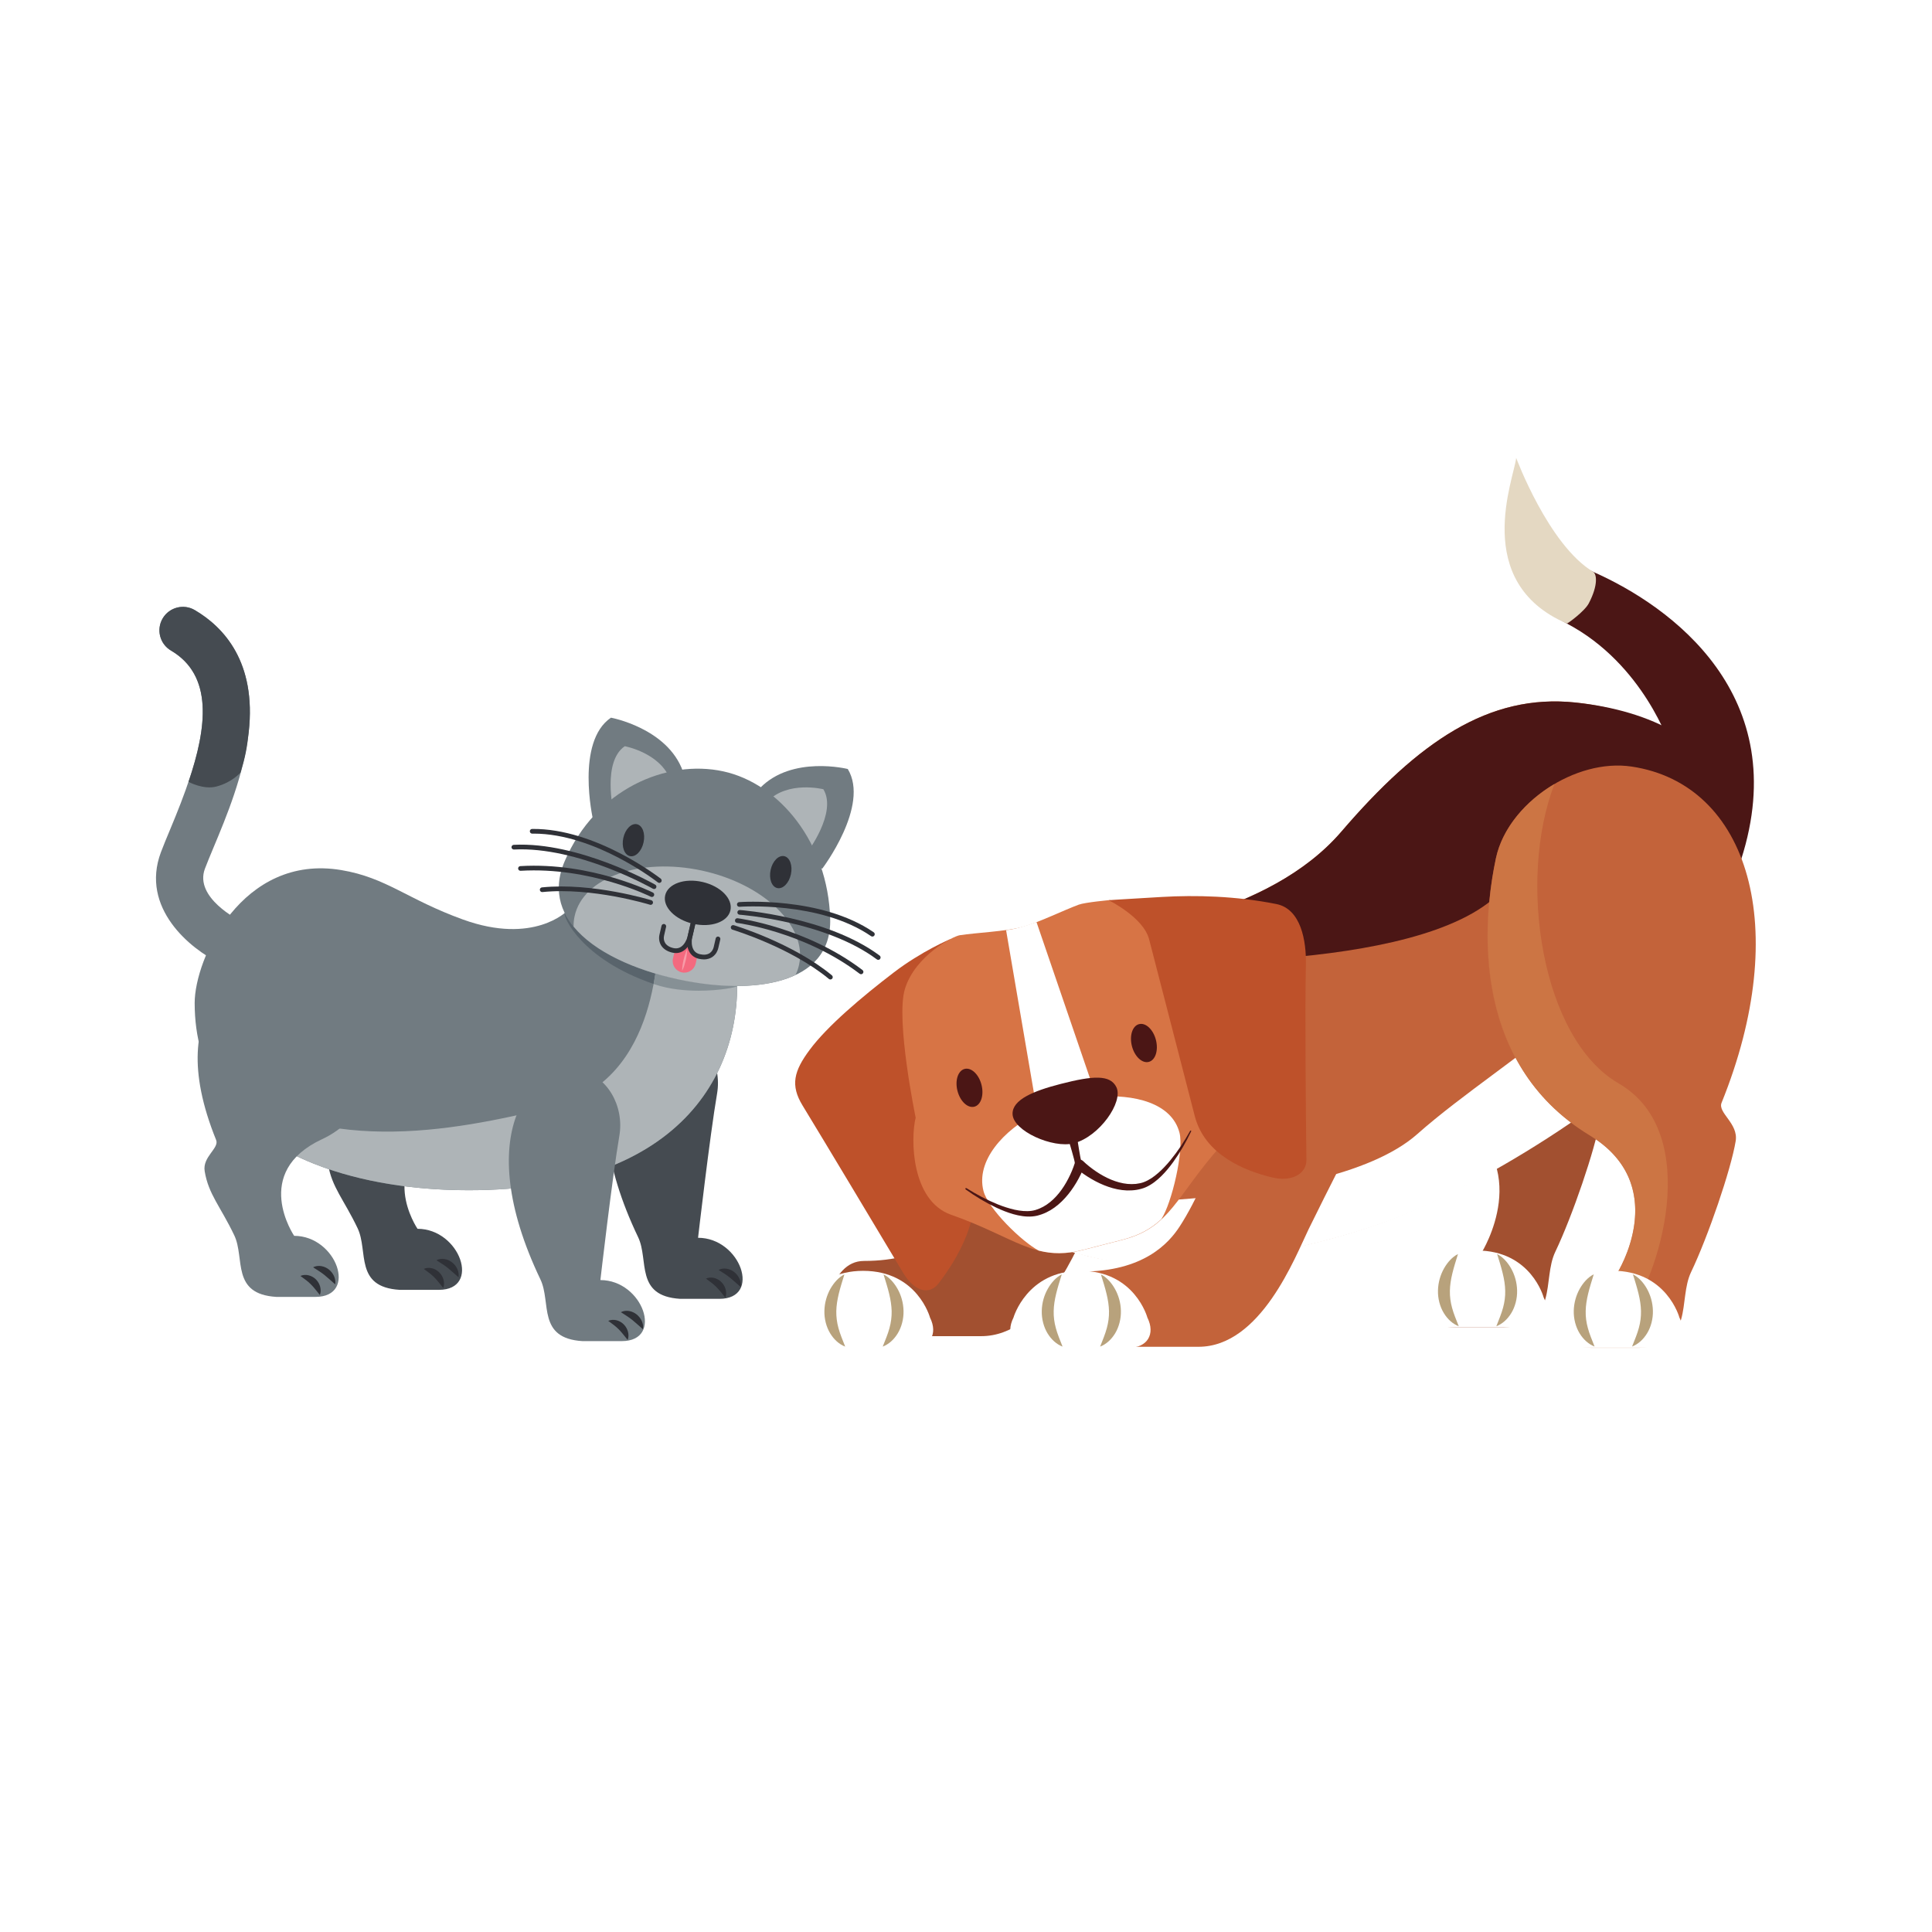 <?xml version="1.0" encoding="UTF-8"?><svg xmlns="http://www.w3.org/2000/svg" xmlns:xlink="http://www.w3.org/1999/xlink" width="375" zoomAndPan="magnify" viewBox="0 0 375 375" height="375" preserveAspectRatio="xMidYMid meet" version="1.0"><defs><clipPath id="clip-0"><path d="M 153 246 L 182 246 L 182 261.891 L 153 261.891 Z M 153 246 " clip-rule="nonzero"/></clipPath><clipPath id="clip-1"><path d="M 160 247 L 165 247 L 165 261.891 L 160 261.891 Z M 160 247 " clip-rule="nonzero"/></clipPath><clipPath id="clip-2"><path d="M 171 247 L 176 247 L 176 261.891 L 171 261.891 Z M 171 247 " clip-rule="nonzero"/></clipPath><clipPath id="clip-3"><path d="M 201 213 L 266 213 L 266 261.891 L 201 261.891 Z M 201 213 " clip-rule="nonzero"/></clipPath><clipPath id="clip-4"><path d="M 196 246 L 224 246 L 224 261.891 L 196 261.891 Z M 196 246 " clip-rule="nonzero"/></clipPath><clipPath id="clip-5"><path d="M 202 247 L 207 247 L 207 261.891 L 202 261.891 Z M 202 247 " clip-rule="nonzero"/></clipPath><clipPath id="clip-6"><path d="M 213 247 L 218 247 L 218 261.891 L 213 261.891 Z M 213 247 " clip-rule="nonzero"/></clipPath><clipPath id="clip-7"><path d="M 288 148 L 341 148 L 341 261.891 L 288 261.891 Z M 288 148 " clip-rule="nonzero"/></clipPath><clipPath id="clip-8"><path d="M 299 246 L 327 246 L 327 261.891 L 299 261.891 Z M 299 246 " clip-rule="nonzero"/></clipPath><clipPath id="clip-9"><path d="M 305 247 L 310 247 L 310 261.891 L 305 261.891 Z M 305 247 " clip-rule="nonzero"/></clipPath><clipPath id="clip-10"><path d="M 316 247 L 321 247 L 321 261.891 L 316 261.891 Z M 316 247 " clip-rule="nonzero"/></clipPath><clipPath id="clip-11"><path d="M 292 88.641 L 310 88.641 L 310 122 L 292 122 Z M 292 88.641 " clip-rule="nonzero"/></clipPath></defs><rect x="-37.5" width="450" fill="rgb(100%, 100%, 100%)" y="-37.5" height="450" fill-opacity="1"/><rect x="-37.5" width="450" fill="rgb(100%, 100%, 100%)" y="-37.5" height="450" fill-opacity="1"/><rect x="-37.5" width="450" fill="rgb(100%, 100%, 100%)" y="-37.5" height="450" fill-opacity="1"/><path fill="rgb(27.06%, 29.41%, 31.76%)" d="M 139.633 252.105 C 136.594 252.105 132.027 252.105 132.027 252.105 C 123.195 251.559 125.992 244.59 123.863 240.141 C 110.184 211.539 122.387 197.887 131.504 199.574 C 136.805 200.551 140.168 206.488 139.184 212.262 C 137.785 220.414 135.492 240.254 135.492 240.254 C 143.742 240.254 147.922 252.105 139.633 252.105 " fill-opacity="1" fill-rule="nonzero"/><path fill="rgb(18.43%, 19.22%, 21.57%)" d="M 143.758 249.797 C 143.871 249.246 143.75 248.707 143.543 248.219 C 143.32 247.73 142.98 247.285 142.555 246.938 C 141.703 246.246 140.457 245.973 139.473 246.496 C 139.934 246.801 140.336 247.027 140.691 247.273 C 141.055 247.512 141.375 247.746 141.695 248.004 C 142.016 248.262 142.328 248.531 142.664 248.832 C 142.992 249.129 143.336 249.441 143.758 249.797 " fill-opacity="1" fill-rule="nonzero"/><path fill="rgb(18.43%, 19.22%, 21.57%)" d="M 140.789 251.875 C 141 251.355 140.984 250.805 140.852 250.281 C 140.715 249.766 140.434 249.27 140.039 248.871 C 139.262 248.066 138.023 247.719 137.02 248.176 C 137.457 248.512 137.84 248.766 138.168 249.031 C 138.504 249.293 138.793 249.551 139.07 249.832 C 139.348 250.109 139.609 250.41 139.883 250.746 L 140.789 251.875 " fill-opacity="1" fill-rule="nonzero"/><path fill="rgb(27.06%, 29.41%, 31.76%)" d="M 85.18 250.359 C 82.141 250.359 77.57 250.359 77.57 250.359 C 68.738 249.812 71.535 242.844 69.41 238.395 C 66.73 232.789 64.402 230.441 63.672 225.953 C 63.211 223.16 66.535 221.5 65.891 219.914 C 54.758 192.414 72.477 185.195 79.141 185.555 C 85.406 185.898 94.07 189.094 95.934 197.754 C 97.98 207.266 94.566 215.984 86.473 219.742 C 72.625 226.176 81.039 238.508 81.039 238.508 C 89.285 238.508 93.465 250.359 85.18 250.359 " fill-opacity="1" fill-rule="nonzero"/><path fill="rgb(18.43%, 19.22%, 21.57%)" d="M 88.996 247.918 C 89.105 247.363 88.988 246.828 88.777 246.336 C 88.559 245.852 88.223 245.406 87.793 245.059 C 86.941 244.363 85.695 244.094 84.711 244.613 C 85.176 244.918 85.57 245.148 85.934 245.391 C 86.293 245.629 86.617 245.867 86.934 246.121 C 87.25 246.379 87.57 246.652 87.898 246.949 C 88.234 247.246 88.578 247.566 88.996 247.918 " fill-opacity="1" fill-rule="nonzero"/><path fill="rgb(18.43%, 19.22%, 21.57%)" d="M 86.031 249.992 C 86.242 249.473 86.219 248.926 86.09 248.406 C 85.953 247.883 85.676 247.391 85.281 246.992 C 84.496 246.188 83.266 245.84 82.258 246.293 C 82.695 246.633 83.074 246.887 83.41 247.148 C 83.742 247.41 84.027 247.668 84.309 247.949 C 84.586 248.227 84.852 248.531 85.125 248.867 L 86.031 249.992 " fill-opacity="1" fill-rule="nonzero"/><path fill="rgb(44.31%, 48.239%, 50.589%)" d="M 37.785 194.684 C 37.785 186.082 46.98 165.672 66.223 168.879 C 75.016 170.344 79.008 174.551 89.863 178.48 C 103.625 183.457 110.07 176.816 110.07 176.816 L 142.637 184.992 C 145.777 206.949 132.91 231.023 90.957 231.023 C 65.414 231.023 37.785 221.617 37.785 194.684 " fill-opacity="1" fill-rule="nonzero"/><path fill="rgb(44.31%, 48.239%, 50.589%)" d="M 44.621 187.379 C 46.324 187.379 47.961 186.418 48.738 184.777 C 49.824 182.508 48.859 179.801 46.598 178.715 C 46.441 178.633 37.656 174.266 39.773 168.621 C 40.195 167.504 40.762 166.145 41.418 164.566 C 43.93 158.562 47.363 150.344 48.277 142.105 C 49.789 128.512 43.43 121.723 37.82 118.426 C 35.652 117.141 32.852 117.867 31.574 120.035 C 30.297 122.203 31.02 125 33.188 126.273 C 43.812 132.531 38.66 147.508 33 161.055 C 32.309 162.715 31.711 164.145 31.234 165.418 C 27.184 176.211 36.938 184.211 42.664 186.934 C 43.297 187.234 43.965 187.379 44.621 187.379 " fill-opacity="1" fill-rule="nonzero"/><path fill="rgb(27.06%, 29.41%, 31.76%)" d="M 46.695 149.926 C 46.695 149.926 45.125 151.836 42.023 152.66 C 39.457 153.344 36.59 151.75 36.59 151.75 C 40.184 141.172 41.406 131.113 33.188 126.273 C 31.02 125 30.297 122.203 31.574 120.035 C 32.852 117.867 35.652 117.141 37.82 118.426 C 43.43 121.723 49.789 128.512 48.277 142.105 C 47.914 145.371 47.641 146.805 46.695 149.926 " fill-opacity="1" fill-rule="nonzero"/><path fill="rgb(68.239%, 70.589%, 71.759%)" d="M 40.879 208.832 C 61.461 224.777 87.379 219.715 107.293 214.844 C 128.73 209.602 127.277 182.84 128.145 181.352 L 142.637 184.992 C 145.777 206.949 132.91 231.023 90.957 231.023 C 70.535 231.023 48.777 225.004 40.879 208.832 " fill-opacity="1" fill-rule="nonzero"/><path fill="rgb(44.31%, 48.239%, 50.589%)" d="M 61.234 251.727 C 58.195 251.727 53.629 251.727 53.629 251.727 C 44.797 251.18 47.594 244.211 45.465 239.762 C 42.785 234.156 40.457 231.809 39.727 227.32 C 39.27 224.531 42.594 222.863 41.953 221.277 C 30.812 193.777 48.543 186.562 55.191 186.922 C 61.465 187.266 70.129 190.457 71.992 199.121 C 74.035 208.633 70.621 217.352 62.527 221.109 C 48.688 227.543 57.098 239.875 57.098 239.875 C 65.34 239.875 69.523 251.727 61.234 251.727 " fill-opacity="1" fill-rule="nonzero"/><path fill="rgb(18.43%, 19.22%, 21.57%)" d="M 65.059 249.289 C 65.164 248.73 65.047 248.195 64.84 247.703 C 64.621 247.219 64.277 246.77 63.855 246.426 C 63 245.734 61.75 245.465 60.766 245.984 C 61.23 246.289 61.633 246.516 61.988 246.762 C 62.352 246.996 62.676 247.234 62.996 247.492 C 63.312 247.746 63.625 248.02 63.957 248.316 C 64.289 248.613 64.633 248.93 65.059 249.289 " fill-opacity="1" fill-rule="nonzero"/><path fill="rgb(18.43%, 19.22%, 21.57%)" d="M 62.086 251.359 C 62.301 250.84 62.277 250.289 62.148 249.77 C 62.012 249.246 61.734 248.754 61.344 248.355 C 60.559 247.555 59.316 247.211 58.312 247.66 C 58.758 248 59.133 248.254 59.465 248.516 C 59.801 248.777 60.09 249.039 60.367 249.32 C 60.645 249.594 60.91 249.898 61.184 250.234 L 62.086 251.359 " fill-opacity="1" fill-rule="nonzero"/><path fill="rgb(44.31%, 48.239%, 50.589%)" d="M 120.672 260.312 C 117.633 260.312 113.066 260.312 113.066 260.312 C 104.234 259.766 107.031 252.801 104.902 248.348 C 91.215 219.742 103.422 206.094 112.543 207.781 C 117.84 208.762 121.207 214.691 120.215 220.465 C 118.824 228.613 116.535 248.461 116.535 248.461 C 124.781 248.461 128.957 260.312 120.672 260.312 " fill-opacity="1" fill-rule="nonzero"/><path fill="rgb(18.43%, 19.22%, 21.57%)" d="M 124.797 258.004 C 124.91 257.449 124.785 256.914 124.574 256.422 C 124.359 255.934 124.023 255.492 123.59 255.145 C 122.738 254.449 121.492 254.176 120.512 254.695 C 120.977 255.004 121.371 255.234 121.73 255.477 C 122.09 255.715 122.414 255.953 122.734 256.207 C 123.055 256.469 123.367 256.738 123.699 257.035 C 124.031 257.336 124.375 257.648 124.797 258.004 " fill-opacity="1" fill-rule="nonzero"/><path fill="rgb(18.43%, 19.22%, 21.57%)" d="M 121.828 260.082 C 122.039 259.562 122.02 259.012 121.891 258.488 C 121.75 257.973 121.473 257.473 121.082 257.078 C 120.301 256.27 119.062 255.93 118.059 256.379 C 118.492 256.715 118.875 256.969 119.211 257.238 C 119.543 257.496 119.828 257.758 120.109 258.035 C 120.383 258.312 120.648 258.617 120.922 258.953 L 121.828 260.082 " fill-opacity="1" fill-rule="nonzero"/><path fill="rgb(34.9%, 39.22%, 42.349%)" d="M 126.863 190.988 C 112.754 186.152 109.223 177.832 109.613 177.219 C 112.023 182.117 117.945 185.832 124.977 188.25 C 125.711 188.504 126.453 188.742 127.207 188.965 C 127.109 189.617 126.996 190.293 126.863 190.988 " fill-opacity="1" fill-rule="nonzero"/><path fill="rgb(52.55%, 56.47%, 58.429%)" d="M 135.629 192.297 C 132.926 192.297 129.863 192 127.121 191.078 C 127.035 191.051 126.949 191.02 126.863 190.988 C 126.996 190.293 127.109 189.617 127.207 188.965 C 128.648 189.395 130.117 189.766 131.605 190.09 C 134.586 190.734 137.625 191.16 140.57 191.316 C 141.375 191.359 142.176 191.379 142.965 191.379 C 143.004 191.379 143.043 191.379 143.078 191.379 C 143.082 191.387 143.082 191.395 143.082 191.402 C 143.105 191.594 139.789 192.297 135.629 192.297 " fill-opacity="1" fill-rule="nonzero"/><path fill="rgb(44.31%, 48.239%, 50.589%)" d="M 115.082 158.977 C 115.082 158.977 111.688 143.984 118.586 139.301 C 118.586 139.301 129.527 141.312 132.551 149.695 C 132.551 149.695 126.203 158.043 115.082 158.977 " fill-opacity="1" fill-rule="nonzero"/><path fill="rgb(68.239%, 70.589%, 71.759%)" d="M 119.047 157.336 C 119.047 157.336 116.895 147.812 121.27 144.84 C 121.27 144.84 128.223 146.117 130.141 151.441 C 130.141 151.441 126.109 156.742 119.047 157.336 " fill-opacity="1" fill-rule="nonzero"/><path fill="rgb(44.31%, 48.239%, 50.589%)" d="M 159.586 168.625 C 159.586 168.625 168.883 156.379 164.551 149.262 C 164.551 149.262 153.754 146.562 147.535 152.941 C 147.535 152.941 149.852 163.168 159.586 168.625 " fill-opacity="1" fill-rule="nonzero"/><path fill="rgb(68.239%, 70.589%, 71.759%)" d="M 156.66 165.488 C 156.66 165.488 162.566 157.715 159.812 153.191 C 159.812 153.191 152.957 151.477 149 155.527 C 149 155.527 150.473 162.027 156.66 165.488 " fill-opacity="1" fill-rule="nonzero"/><path fill="rgb(44.31%, 48.239%, 50.589%)" d="M 109.609 167.152 C 104.488 179.09 117.379 187.004 131.605 190.09 C 145.84 193.172 161.52 191.289 161.137 178.32 C 160.699 163.555 151.277 152.078 140.367 149.715 C 129.457 147.348 115.641 153.086 109.609 167.152 " fill-opacity="1" fill-rule="nonzero"/><path fill="rgb(68.239%, 70.589%, 71.759%)" d="M 136.254 168.984 C 148.289 171.594 156.727 179.781 155.094 187.273 C 154.945 187.961 154.719 188.621 154.414 189.242 C 148.605 191.992 139.863 191.883 131.605 190.09 C 123.266 188.285 115.395 184.812 111.336 179.848 C 111.32 179.172 111.383 178.5 111.531 177.832 C 113.152 170.34 124.223 166.379 136.254 168.984 " fill-opacity="1" fill-rule="nonzero"/><path fill="rgb(18.43%, 19.22%, 21.57%)" d="M 120.984 162.652 C 120.613 164.359 121.195 165.938 122.281 166.176 C 123.367 166.41 124.551 165.211 124.914 163.504 C 125.293 161.793 124.711 160.219 123.621 159.98 C 122.539 159.746 121.355 160.941 120.984 162.652 " fill-opacity="1" fill-rule="nonzero"/><path fill="rgb(18.43%, 19.22%, 21.57%)" d="M 149.578 168.848 C 149.207 170.559 149.785 172.141 150.879 172.375 C 151.961 172.609 153.145 171.414 153.516 169.703 C 153.883 167.992 153.305 166.414 152.219 166.18 C 151.129 165.945 149.945 167.141 149.578 168.848 " fill-opacity="1" fill-rule="nonzero"/><path fill="rgb(95.689%, 41.57%, 49.799%)" d="M 135.273 185.965 L 135.027 187.043 C 134.742 188.254 133.531 189.016 132.316 188.73 C 131.102 188.449 130.34 187.238 130.625 186.023 L 130.859 185.008 C 130.859 185.008 131.93 184.762 132.676 183.953 C 133.465 183.102 133.973 181.555 133.973 181.555 C 133.973 181.555 133.785 183.02 134.086 184.203 C 134.434 185.535 135.273 185.965 135.273 185.965 " fill-opacity="1" fill-rule="nonzero"/><path fill="rgb(97.249%, 61.179%, 65.88%)" d="M 132.398 188.465 C 132.395 188.098 132.43 187.738 132.477 187.383 C 132.531 187.023 132.594 186.672 132.676 186.32 C 132.754 185.973 132.852 185.629 132.969 185.285 C 133.078 184.945 133.199 184.605 133.371 184.27 C 133.379 184.645 133.34 185 133.289 185.359 C 133.238 185.715 133.176 186.07 133.094 186.418 C 133.012 186.77 132.914 187.113 132.805 187.461 C 132.691 187.797 132.566 188.137 132.398 188.465 " fill-opacity="1" fill-rule="nonzero"/><path fill="rgb(18.43%, 19.22%, 21.57%)" d="M 131.195 184.988 C 131.988 184.988 132.707 184.652 133.297 184.008 C 134.035 183.188 134.32 182.133 134.391 181.832 L 135.945 175.137 L 135.062 174.93 L 133.504 181.625 C 133.445 181.875 133.211 182.738 132.621 183.395 C 132.082 183.988 131.449 184.191 130.688 184.016 C 129.039 183.633 128.684 182.516 128.895 181.605 L 129.289 179.902 C 129.348 179.66 129.191 179.414 128.949 179.355 C 128.699 179.297 128.457 179.453 128.402 179.699 L 128.008 181.395 C 127.684 182.781 128.324 184.402 130.48 184.902 C 130.727 184.957 130.961 184.988 131.195 184.988 " fill-opacity="1" fill-rule="nonzero"/><path fill="rgb(18.43%, 19.22%, 21.57%)" d="M 136.625 186.219 C 137.402 186.219 137.941 185.977 138.293 185.73 C 139.047 185.207 139.32 184.445 139.414 184.043 L 139.809 182.344 C 139.863 182.098 139.711 181.855 139.465 181.797 C 139.223 181.738 138.973 181.891 138.918 182.141 L 138.527 183.836 C 138.414 184.309 138.141 184.727 137.777 184.984 C 137.289 185.316 136.641 185.395 135.855 185.211 C 135.09 185.035 134.609 184.578 134.391 183.801 C 134.148 182.953 134.316 182.078 134.379 181.828 L 135.93 175.133 L 135.039 174.926 L 133.488 181.621 C 133.418 181.926 133.211 182.996 133.516 184.055 C 133.832 185.145 134.562 185.848 135.645 186.102 C 136.012 186.184 136.332 186.219 136.625 186.219 " fill-opacity="1" fill-rule="nonzero"/><path fill="rgb(18.43%, 19.22%, 21.57%)" d="M 129.113 173.777 C 128.59 176.016 131.008 178.484 134.5 179.297 C 138 180.109 141.254 178.953 141.77 176.715 C 142.293 174.473 139.879 172.004 136.379 171.195 C 132.883 170.383 129.625 171.539 129.113 173.777 " fill-opacity="1" fill-rule="nonzero"/><path fill="rgb(18.43%, 19.22%, 21.57%)" d="M 127.973 171.371 C 128.105 171.371 128.238 171.309 128.332 171.199 C 128.488 170.996 128.453 170.711 128.258 170.555 C 128.129 170.461 115.703 160.75 103.285 160.898 C 103.039 160.898 102.832 161.105 102.84 161.359 C 102.844 161.605 103.047 161.809 103.293 161.809 L 103.297 161.809 C 103.398 161.809 103.492 161.805 103.586 161.805 C 115.562 161.805 127.57 171.176 127.691 171.273 C 127.773 171.336 127.875 171.371 127.973 171.371 " fill-opacity="1" fill-rule="nonzero"/><path fill="rgb(18.43%, 19.22%, 21.57%)" d="M 126.953 172.562 C 127.113 172.562 127.266 172.48 127.348 172.336 C 127.473 172.113 127.402 171.836 127.184 171.715 C 127.031 171.625 112.406 163.332 99.715 163.98 C 99.465 163.992 99.273 164.207 99.281 164.457 C 99.289 164.707 99.516 164.902 99.762 164.891 C 112.184 164.258 126.586 172.418 126.727 172.5 L 126.953 172.562 " fill-opacity="1" fill-rule="nonzero"/><path fill="rgb(18.43%, 19.22%, 21.57%)" d="M 126.527 174.105 C 126.691 174.105 126.852 174.016 126.934 173.855 C 127.051 173.633 126.957 173.355 126.734 173.246 C 126.613 173.184 114.805 167.285 100.996 168.113 C 100.746 168.121 100.555 168.34 100.566 168.59 C 100.586 168.844 100.805 169.035 101.051 169.02 C 114.602 168.215 126.207 173.996 126.32 174.055 L 126.527 174.105 " fill-opacity="1" fill-rule="nonzero"/><path fill="rgb(18.43%, 19.22%, 21.57%)" d="M 126.289 175.629 C 126.484 175.629 126.668 175.5 126.727 175.309 C 126.805 175.066 126.668 174.812 126.43 174.738 C 126.312 174.703 115.012 171.242 105.191 172.242 C 104.941 172.266 104.762 172.488 104.785 172.742 C 104.812 172.992 105.035 173.18 105.289 173.148 C 114.918 172.168 126.047 175.57 126.156 175.609 L 126.289 175.629 " fill-opacity="1" fill-rule="nonzero"/><path fill="rgb(18.43%, 19.22%, 21.57%)" d="M 169.332 181.785 C 169.473 181.785 169.613 181.715 169.707 181.586 C 169.848 181.383 169.797 181.094 169.59 180.957 C 159.371 173.93 143.625 175.09 143.465 175.102 C 143.215 175.121 143.027 175.34 143.047 175.594 C 143.066 175.844 143.277 176.027 143.535 176.008 C 143.695 175.996 159.125 174.867 169.07 181.703 C 169.148 181.758 169.242 181.785 169.332 181.785 " fill-opacity="1" fill-rule="nonzero"/><path fill="rgb(18.43%, 19.22%, 21.57%)" d="M 170.465 186.305 C 170.602 186.305 170.746 186.238 170.832 186.121 C 170.984 185.918 170.941 185.633 170.742 185.48 C 160.551 177.887 143.781 176.648 143.613 176.637 C 143.359 176.621 143.137 176.809 143.125 177.062 C 143.102 177.312 143.293 177.531 143.547 177.543 C 143.711 177.559 160.219 178.781 170.195 186.215 C 170.277 186.277 170.371 186.305 170.465 186.305 " fill-opacity="1" fill-rule="nonzero"/><path fill="rgb(18.43%, 19.22%, 21.57%)" d="M 167.133 189.094 C 167.27 189.094 167.402 189.031 167.496 188.91 C 167.652 188.711 167.609 188.426 167.402 188.277 C 156.398 179.926 143.293 178.246 143.164 178.23 C 142.914 178.203 142.684 178.379 142.66 178.629 C 142.625 178.875 142.801 179.105 143.051 179.137 C 143.184 179.152 156.047 180.801 166.855 189 C 166.938 189.062 167.035 189.094 167.133 189.094 " fill-opacity="1" fill-rule="nonzero"/><path fill="rgb(18.43%, 19.22%, 21.57%)" d="M 161.18 190.117 C 161.309 190.117 161.438 190.062 161.531 189.957 C 161.691 189.762 161.664 189.473 161.469 189.312 C 153.867 183.023 142.551 179.613 142.438 179.582 C 142.191 179.508 141.938 179.645 141.867 179.887 C 141.797 180.129 141.934 180.383 142.176 180.453 C 142.285 180.488 153.438 183.848 160.891 190.012 C 160.973 190.086 161.074 190.117 161.18 190.117 " fill-opacity="1" fill-rule="nonzero"/><path fill="rgb(29.41%, 8.629%, 8.24%)" d="M 324.184 144.812 C 324.184 144.812 319.07 128.887 304.121 121.023 C 289.172 113.156 294.289 94.48 294.684 90.547 C 294.684 90.547 300.836 107.289 309.238 110.996 C 324.379 117.68 348.184 134.98 337.953 166.828 C 337.953 166.828 322.609 157 324.184 144.812 " fill-opacity="1" fill-rule="nonzero"/><path fill="rgb(63.53%, 31.369%, 18.819%)" d="M 282.496 257.68 C 286.238 257.68 291.852 257.68 291.852 257.68 C 302.707 257.004 299.266 248.438 301.883 242.969 C 305.184 236.078 309.637 223.059 310.535 217.547 C 311.094 214.113 307.012 212.066 307.801 210.121 C 321.488 176.316 313.168 148.297 290.367 144.859 C 279.434 143.215 266.301 151.969 264.016 162.617 C 261.504 174.309 258.797 202.215 282.188 216.422 C 298.23 226.16 287.59 243.109 287.59 243.109 C 277.453 243.109 272.316 257.68 282.496 257.68 " fill-opacity="1" fill-rule="nonzero"/><path fill="rgb(100%, 100%, 100%)" d="M 295.977 257.656 C 299.582 257.656 301.215 255.02 299.609 251.797 C 299.609 251.797 297.172 242.719 286.617 242.719 C 276.211 242.719 273.621 251.797 273.621 251.797 C 272.016 255.02 273.645 257.656 277.25 257.656 L 295.977 257.656 " fill-opacity="1" fill-rule="nonzero"/><path fill="rgb(72.159%, 63.53%, 48.63%)" d="M 282.992 243.41 C 282.574 244.758 282.191 245.965 281.906 247.148 C 281.621 248.324 281.438 249.453 281.422 250.547 C 281.402 251.645 281.535 252.715 281.844 253.84 C 282.145 254.973 282.629 256.113 283.145 257.426 C 281.996 256.98 280.988 256.09 280.242 254.863 C 279.496 253.648 279.07 252.051 279.109 250.484 C 279.145 248.906 279.594 247.418 280.281 246.203 C 280.969 244.996 281.871 243.98 282.992 243.41 " fill-opacity="1" fill-rule="nonzero"/><path fill="rgb(72.159%, 63.53%, 48.63%)" d="M 290.59 243.41 C 291.012 244.758 291.391 245.965 291.672 247.148 C 291.965 248.324 292.141 249.453 292.16 250.547 C 292.184 251.645 292.047 252.715 291.738 253.84 C 291.434 254.973 290.949 256.113 290.438 257.426 C 291.586 256.98 292.594 256.09 293.344 254.863 C 294.086 253.648 294.512 252.051 294.469 250.484 C 294.441 248.906 293.988 247.418 293.305 246.203 C 292.613 244.996 291.711 243.98 290.59 243.41 " fill-opacity="1" fill-rule="nonzero"/><path fill="rgb(63.53%, 31.369%, 18.819%)" d="M 196.043 218.504 C 192.859 223.711 190.133 230.887 186.746 236.051 C 184.676 239.207 179.812 244.746 167.711 244.746 C 160.785 244.746 159.812 256.258 159.527 259.348 C 159.527 259.348 181.602 259.348 190.438 259.348 C 202.527 259.348 209.191 241.922 211.824 236.492 C 214.652 230.664 223.48 213.348 223.48 213.348 C 206.957 209.805 200.906 210.543 196.043 218.504 " fill-opacity="1" fill-rule="nonzero"/><g clip-path="url(#clip-0)"><path fill="rgb(100%, 100%, 100%)" d="M 176.879 261.609 C 180.488 261.609 182.121 258.969 180.516 255.746 C 180.516 255.746 178.082 246.668 167.523 246.668 C 157.117 246.668 154.523 255.746 154.523 255.746 C 152.918 258.969 154.555 261.609 158.156 261.609 L 176.879 261.609 " fill-opacity="1" fill-rule="nonzero"/></g><g clip-path="url(#clip-1)"><path fill="rgb(72.159%, 63.53%, 48.63%)" d="M 163.898 247.359 C 163.477 248.707 163.102 249.918 162.812 251.094 C 162.527 252.277 162.348 253.402 162.324 254.496 C 162.309 255.594 162.441 256.668 162.746 257.789 C 163.055 258.922 163.535 260.066 164.051 261.375 C 162.902 260.93 161.891 260.039 161.148 258.816 C 160.398 257.598 159.973 256.004 160.016 254.43 C 160.047 252.855 160.504 251.367 161.18 250.152 C 161.875 248.945 162.773 247.93 163.898 247.359 " fill-opacity="1" fill-rule="nonzero"/></g><g clip-path="url(#clip-2)"><path fill="rgb(72.159%, 63.53%, 48.63%)" d="M 171.492 247.359 C 171.91 248.707 172.293 249.918 172.578 251.094 C 172.867 252.277 173.043 253.402 173.07 254.496 C 173.086 255.594 172.953 256.668 172.645 257.789 C 172.344 258.922 171.855 260.066 171.336 261.375 C 172.488 260.93 173.5 260.039 174.246 258.816 C 174.992 257.598 175.418 256.004 175.375 254.43 C 175.344 252.855 174.895 251.367 174.207 250.152 C 173.516 248.945 172.621 247.93 171.492 247.359 " fill-opacity="1" fill-rule="nonzero"/></g><path fill="rgb(76.469%, 38.82%, 22.749%)" d="M 210.789 181.773 C 210.789 181.773 244.328 180.098 260.359 161.422 C 275.352 143.957 288.977 134.586 305.797 136.359 C 338.969 139.844 344.445 170.27 327.039 197.988 C 320.121 209.004 291.633 228.172 270.684 236.426 C 256.641 241.961 225.543 249.301 207.645 242.719 L 210.789 181.773 " fill-opacity="1" fill-rule="nonzero"/><path fill="rgb(100%, 100%, 100%)" d="M 270.98 236.426 C 291.926 228.172 320.414 209.004 327.336 197.988 C 335.961 184.254 337.316 170.52 334.117 159.062 C 324.25 188.465 292.297 204.867 275.113 220.109 C 256.816 236.328 196.332 233.379 196.332 233.379 C 192.086 237.797 206.152 243.379 216.215 244.879 C 234.234 247.301 258.996 241.148 270.98 236.426 " fill-opacity="1" fill-rule="nonzero"/><path fill="rgb(29.41%, 8.629%, 8.24%)" d="M 305.797 136.359 C 288.977 134.586 275.352 143.957 260.359 161.422 C 246.211 177.902 218.453 181.141 212.113 181.672 C 213.152 183.23 214.309 184.828 215.609 186.492 C 215.609 186.492 271.473 189.633 289.566 174.695 C 305.672 161.398 319.898 156.523 336.695 166.684 C 338.051 162.504 337.59 157.852 336.18 154.344 C 332.148 144.289 320.996 137.957 305.797 136.359 " fill-opacity="1" fill-rule="nonzero"/><g clip-path="url(#clip-3)"><path fill="rgb(76.469%, 38.82%, 22.749%)" d="M 238.234 220.57 C 235.047 225.773 232.328 232.949 228.938 238.113 C 226.867 241.273 222.004 246.816 209.906 246.816 C 202.98 246.816 202.004 258.32 201.719 261.41 C 201.719 261.41 223.793 261.41 232.625 261.41 C 244.723 261.41 251.383 243.984 254.016 238.555 C 256.844 232.727 265.672 215.406 265.672 215.406 C 249.148 211.871 243.102 212.609 238.234 220.57 " fill-opacity="1" fill-rule="nonzero"/></g><g clip-path="url(#clip-4)"><path fill="rgb(100%, 100%, 100%)" d="M 219.07 261.609 C 222.68 261.609 224.312 258.969 222.707 255.746 C 222.707 255.746 220.27 246.668 209.711 246.668 C 199.309 246.668 196.715 255.746 196.715 255.746 C 195.105 258.969 196.742 261.609 200.348 261.609 L 219.07 261.609 " fill-opacity="1" fill-rule="nonzero"/></g><g clip-path="url(#clip-5)"><path fill="rgb(72.159%, 63.53%, 48.63%)" d="M 206.09 247.359 C 205.668 248.707 205.289 249.918 205.004 251.094 C 204.715 252.277 204.539 253.402 204.52 254.496 C 204.496 255.594 204.633 256.668 204.941 257.789 C 205.242 258.922 205.727 260.066 206.242 261.375 C 205.09 260.93 204.086 260.039 203.336 258.816 C 202.59 257.598 202.164 256.004 202.207 254.43 C 202.234 252.855 202.688 251.367 203.379 250.152 C 204.066 248.945 204.965 247.93 206.09 247.359 " fill-opacity="1" fill-rule="nonzero"/></g><g clip-path="url(#clip-6)"><path fill="rgb(72.159%, 63.53%, 48.63%)" d="M 213.688 247.359 C 214.105 248.707 214.488 249.918 214.77 251.094 C 215.059 252.277 215.234 253.402 215.258 254.496 C 215.277 255.594 215.141 256.668 214.832 257.789 C 214.531 258.922 214.047 260.066 213.535 261.375 C 214.684 260.93 215.691 260.039 216.438 258.816 C 217.18 257.598 217.609 256.004 217.566 254.43 C 217.539 252.855 217.082 251.367 216.398 250.152 C 215.707 248.945 214.809 247.93 213.688 247.359 " fill-opacity="1" fill-rule="nonzero"/></g><path fill="rgb(74.509%, 31.76%, 16.469%)" d="M 184.426 182.293 C 184.426 182.293 178.922 184.59 173.457 188.773 C 167.285 193.5 160.578 199.152 157.145 203.789 C 154.094 207.895 153.379 210.648 155.77 214.566 C 159.941 221.402 169.941 238.098 175.297 247.051 C 177.434 250.617 180.316 251.512 182.168 249.113 C 185.734 244.492 190.652 236.332 188.883 228.141 C 186.184 215.695 184.426 182.293 184.426 182.293 " fill-opacity="1" fill-rule="nonzero"/><path fill="rgb(84.309%, 45.49%, 27.06%)" d="M 233.977 202.492 L 223.77 179.602 L 215.477 174.699 C 215.477 174.699 210.629 175.133 209.383 175.594 C 206.363 176.707 201.34 179.195 198.215 179.977 L 198.219 180.008 L 198.211 179.977 C 195.094 180.793 189.492 181.039 186.312 181.52 C 184.996 181.715 177.637 185.469 175.641 191.961 C 173.801 197.949 177.73 216.938 177.73 216.938 C 176.715 221 176.848 233.051 184.598 235.777 C 197.102 240.172 200.875 245.016 210.238 242.613 L 214.059 241.633 L 214.051 241.605 L 214.062 241.633 L 217.879 240.652 C 227.246 238.25 228.211 232.191 237.047 222.305 C 242.527 216.184 236.828 205.566 233.977 202.492 " fill-opacity="1" fill-rule="nonzero"/><path fill="rgb(100%, 100%, 100%)" d="M 212.797 212.902 L 201.184 178.973 C 200.465 179.238 198.992 179.703 198.242 179.926 C 197.523 180.133 196.656 180.387 195.281 180.543 L 201.348 216.004 C 194.676 219.391 189.406 225.367 190.891 231.16 C 191.785 234.621 198.398 241.066 201.633 242.75 C 204.211 243.395 206.848 243.465 210.199 242.605 L 214.016 241.621 L 214.012 241.594 L 214.02 241.621 L 217.832 240.641 C 221.188 239.777 223.461 238.449 225.41 236.645 C 227.43 233.609 229.832 223.332 228.941 219.875 C 227.457 214.102 220.172 212.293 212.797 212.902 " fill-opacity="1" fill-rule="nonzero"/><path fill="rgb(29.41%, 8.629%, 8.24%)" d="M 224.363 201.852 C 224.883 203.875 224.266 205.785 222.977 206.113 C 221.691 206.449 220.227 205.074 219.703 203.047 C 219.188 201.02 219.805 199.109 221.09 198.785 C 222.379 198.449 223.844 199.824 224.363 201.852 " fill-opacity="1" fill-rule="nonzero"/><path fill="rgb(29.41%, 8.629%, 8.24%)" d="M 190.504 210.543 C 191.027 212.57 190.406 214.48 189.121 214.809 C 187.828 215.141 186.367 213.766 185.844 211.738 C 185.324 209.715 185.949 207.805 187.234 207.477 C 188.516 207.141 189.984 208.52 190.504 210.543 " fill-opacity="1" fill-rule="nonzero"/><path fill="rgb(74.509%, 31.76%, 16.469%)" d="M 215.191 174.73 C 215.191 174.73 215.52 174.676 225.512 174.098 C 232.031 173.723 239.816 173.891 247.738 175.473 C 252.535 176.426 253.582 182.656 253.473 187.305 C 253.266 196.195 253.465 216.219 253.574 225.129 C 253.605 227.855 250.703 229.441 246.977 228.555 C 241.312 227.203 233.801 224.027 231.895 216.594 C 227.184 198.266 225.613 192.312 223.043 182.316 C 221.945 178.051 215.191 174.73 215.191 174.73 " fill-opacity="1" fill-rule="nonzero"/><path fill="rgb(29.41%, 8.629%, 8.24%)" d="M 196.535 216.195 C 196.5 213.453 200.566 211.754 205.859 210.395 C 212.262 208.746 215.5 208.586 216.691 211.02 C 218.09 213.887 213.383 220.637 208.414 221.914 C 204.367 222.949 196.574 219.52 196.535 216.195 " fill-opacity="1" fill-rule="nonzero"/><path fill="rgb(29.41%, 8.629%, 8.24%)" d="M 231.172 219.43 L 231.023 219.477 L 231.02 219.477 C 229.914 221.488 228.633 223.418 227.18 225.195 C 226.449 226.078 225.676 226.922 224.82 227.664 C 223.969 228.41 223.035 229.066 222.035 229.441 C 221.781 229.539 221.527 229.613 221.27 229.664 C 221.004 229.723 220.738 229.766 220.469 229.797 C 219.926 229.848 219.387 229.844 218.844 229.797 C 217.762 229.691 216.695 229.391 215.68 228.973 C 214.668 228.555 213.695 228.012 212.777 227.398 C 212.32 227.086 211.871 226.762 211.441 226.418 C 211.223 226.246 211.016 226.07 210.809 225.895 C 210.609 225.719 210.395 225.52 210.227 225.355 C 210.117 225.25 209.98 225.164 209.82 225.117 C 209.727 225.09 209.078 220.891 209.078 220.891 L 207.426 221.316 C 207.426 221.316 208.688 225.516 208.617 225.75 L 208.609 225.773 C 208.539 225.996 208.449 226.27 208.352 226.523 C 208.258 226.777 208.16 227.031 208.051 227.285 C 207.84 227.793 207.602 228.297 207.348 228.785 C 206.844 229.766 206.254 230.703 205.566 231.559 C 204.879 232.414 204.09 233.188 203.191 233.797 C 202.742 234.102 202.266 234.367 201.77 234.574 C 201.52 234.68 201.266 234.77 201.008 234.852 L 200.91 234.879 L 200.812 234.902 L 200.625 234.949 C 200.496 234.98 200.363 235 200.234 235.02 C 199.176 235.164 198.043 235.043 196.949 234.805 C 195.844 234.555 194.75 234.195 193.684 233.773 C 191.566 232.914 189.512 231.832 187.578 230.609 L 187.57 230.605 L 187.371 230.641 L 187.402 230.844 C 189.285 232.199 191.27 233.402 193.391 234.406 C 194.453 234.902 195.547 235.348 196.699 235.672 C 197.855 235.992 199.07 236.215 200.348 236.113 C 200.508 236.098 200.664 236.082 200.824 236.055 C 200.902 236.047 200.984 236.031 201.07 236.012 L 201.18 235.988 L 201.305 235.965 C 201.609 235.887 201.914 235.797 202.211 235.691 C 202.805 235.48 203.375 235.207 203.906 234.891 C 204.984 234.246 205.922 233.418 206.742 232.516 C 207.566 231.609 208.273 230.617 208.891 229.586 C 209.195 229.07 209.488 228.543 209.75 228 C 209.812 227.867 209.875 227.727 209.941 227.586 C 210.062 227.676 210.188 227.77 210.309 227.855 C 210.801 228.199 211.305 228.523 211.824 228.824 C 212.863 229.434 213.965 229.961 215.117 230.355 C 216.27 230.754 217.488 231.02 218.742 231.066 C 219.367 231.082 219.996 231.047 220.613 230.949 C 220.926 230.898 221.238 230.828 221.539 230.742 C 221.852 230.66 222.16 230.547 222.445 230.418 C 223.609 229.891 224.562 229.113 225.418 228.277 C 226.266 227.438 227.012 226.523 227.703 225.574 C 229.07 223.672 230.227 221.66 231.215 219.57 L 231.172 219.43 " fill-opacity="1" fill-rule="nonzero"/><g clip-path="url(#clip-7)"><path fill="rgb(76.469%, 38.82%, 22.749%)" d="M 308.855 261.609 C 312.594 261.609 318.211 261.609 318.211 261.609 C 329.066 260.938 325.625 252.371 328.242 246.898 C 331.539 240.012 335.992 226.992 336.895 221.477 C 337.453 218.047 333.371 216 334.156 214.051 C 347.848 180.246 339.527 152.23 316.723 148.793 C 305.793 147.145 292.66 155.906 290.371 166.547 C 287.859 178.238 285.16 206.152 308.547 220.352 C 324.59 230.094 313.945 247.039 313.945 247.039 C 303.812 247.039 298.672 261.609 308.855 261.609 " fill-opacity="1" fill-rule="nonzero"/></g><path fill="rgb(94.51%, 92.159%, 87.45%)" d="M 305.027 251.891 C 305.023 251.887 305.016 251.883 305.008 251.875 C 306.836 249.211 310 247.039 313.91 247.039 C 313.91 247.039 323.984 230.988 309.738 221.145 C 309.738 221.141 309.742 221.133 309.742 221.125 C 324.039 230.961 313.945 247.039 313.945 247.039 C 310.027 247.039 306.855 249.219 305.027 251.891 " fill-opacity="1" fill-rule="nonzero"/><path fill="rgb(69.409%, 38.82%, 21.959%)" d="M 309.738 221.145 C 309.344 220.879 308.938 220.613 308.512 220.352 C 307.23 219.578 306.031 218.758 304.906 217.906 C 304.914 217.902 304.922 217.898 304.926 217.895 C 306.059 218.75 307.262 219.57 308.547 220.352 C 308.961 220.605 309.359 220.863 309.742 221.125 C 309.742 221.133 309.738 221.141 309.738 221.145 " fill-opacity="1" fill-rule="nonzero"/><path fill="rgb(79.999%, 45.879%, 26.669%)" d="M 294.137 205.336 C 288.738 195.246 288.223 183.824 289.031 175.125 C 289.039 175.113 289.055 175.102 289.066 175.098 C 288.262 183.793 288.766 195.223 294.164 205.312 C 294.156 205.32 294.148 205.328 294.137 205.336 " fill-opacity="1" fill-rule="nonzero"/><path fill="rgb(100%, 100%, 100%)" d="M 304.906 217.906 C 300.074 214.25 296.602 209.93 294.137 205.336 C 294.148 205.328 294.156 205.32 294.164 205.312 C 296.625 209.914 300.098 214.238 304.926 217.895 C 304.922 217.898 304.914 217.902 304.906 217.906 " fill-opacity="1" fill-rule="nonzero"/><path fill="rgb(38.82%, 13.329%, 11.76%)" d="M 289.031 175.125 C 289.34 171.789 289.84 168.852 290.336 166.547 C 291.586 160.715 296.105 155.453 301.719 152.156 C 301.719 152.16 301.715 152.168 301.715 152.176 C 296.113 155.477 291.625 160.73 290.371 166.547 C 289.879 168.844 289.379 171.77 289.066 175.098 C 289.055 175.102 289.039 175.113 289.031 175.125 " fill-opacity="1" fill-rule="nonzero"/><path fill="rgb(79.999%, 45.879%, 26.669%)" d="M 313.621 256.426 C 311.426 256.426 308.355 254.594 305.027 251.891 C 306.855 249.219 310.027 247.039 313.945 247.039 C 313.945 247.039 324.039 230.961 309.742 221.125 C 309.359 220.863 308.961 220.605 308.547 220.352 C 307.262 219.57 306.059 218.75 304.926 217.895 C 300.098 214.238 296.625 209.914 294.164 205.312 C 288.766 195.223 288.262 183.793 289.066 175.098 C 289.379 171.77 289.879 168.844 290.371 166.547 C 291.625 160.73 296.113 155.477 301.715 152.176 C 294.488 170.977 299.207 201.629 314.156 210.273 C 330.973 220.008 321.691 248.711 315.793 255.496 C 315.234 256.137 314.496 256.426 313.621 256.426 " fill-opacity="1" fill-rule="nonzero"/><g clip-path="url(#clip-8)"><path fill="rgb(100%, 100%, 100%)" d="M 322.336 261.59 C 325.938 261.59 327.574 258.953 325.969 255.727 C 325.969 255.727 323.527 246.648 312.973 246.648 C 302.57 246.648 299.98 255.727 299.98 255.727 C 298.371 258.953 300.004 261.59 303.605 261.59 L 322.336 261.59 " fill-opacity="1" fill-rule="nonzero"/></g><g clip-path="url(#clip-9)"><path fill="rgb(72.159%, 63.53%, 48.63%)" d="M 309.348 247.34 C 308.934 248.688 308.551 249.895 308.266 251.078 C 307.977 252.258 307.801 253.387 307.781 254.477 C 307.758 255.574 307.891 256.648 308.203 257.773 C 308.504 258.906 308.988 260.047 309.504 261.359 C 308.355 260.91 307.344 260.02 306.598 258.797 C 305.852 257.578 305.426 255.984 305.465 254.414 C 305.5 252.84 305.953 251.344 306.637 250.133 C 307.328 248.926 308.223 247.914 309.348 247.34 " fill-opacity="1" fill-rule="nonzero"/></g><g clip-path="url(#clip-10)"><path fill="rgb(72.159%, 63.53%, 48.63%)" d="M 316.949 247.34 C 317.367 248.688 317.742 249.895 318.031 251.078 C 318.32 252.258 318.496 253.387 318.516 254.477 C 318.535 255.574 318.406 256.648 318.094 257.773 C 317.793 258.906 317.305 260.047 316.789 261.359 C 317.945 260.91 318.949 260.02 319.699 258.797 C 320.445 257.578 320.871 255.984 320.828 254.414 C 320.797 252.84 320.344 251.344 319.664 250.133 C 318.973 248.926 318.066 247.914 316.949 247.34 " fill-opacity="1" fill-rule="nonzero"/></g><g clip-path="url(#clip-11)"><path fill="rgb(89.409%, 84.709%, 76.079%)" d="M 304.121 121.023 C 304.25 121.078 307.566 118.664 308.379 117.117 C 310.289 113.461 309.879 111.383 309.238 110.996 C 300.559 105.762 294.289 88.875 294.289 88.875 C 293.895 92.809 285.438 112.984 304.121 121.023 " fill-opacity="1" fill-rule="nonzero"/></g></svg>